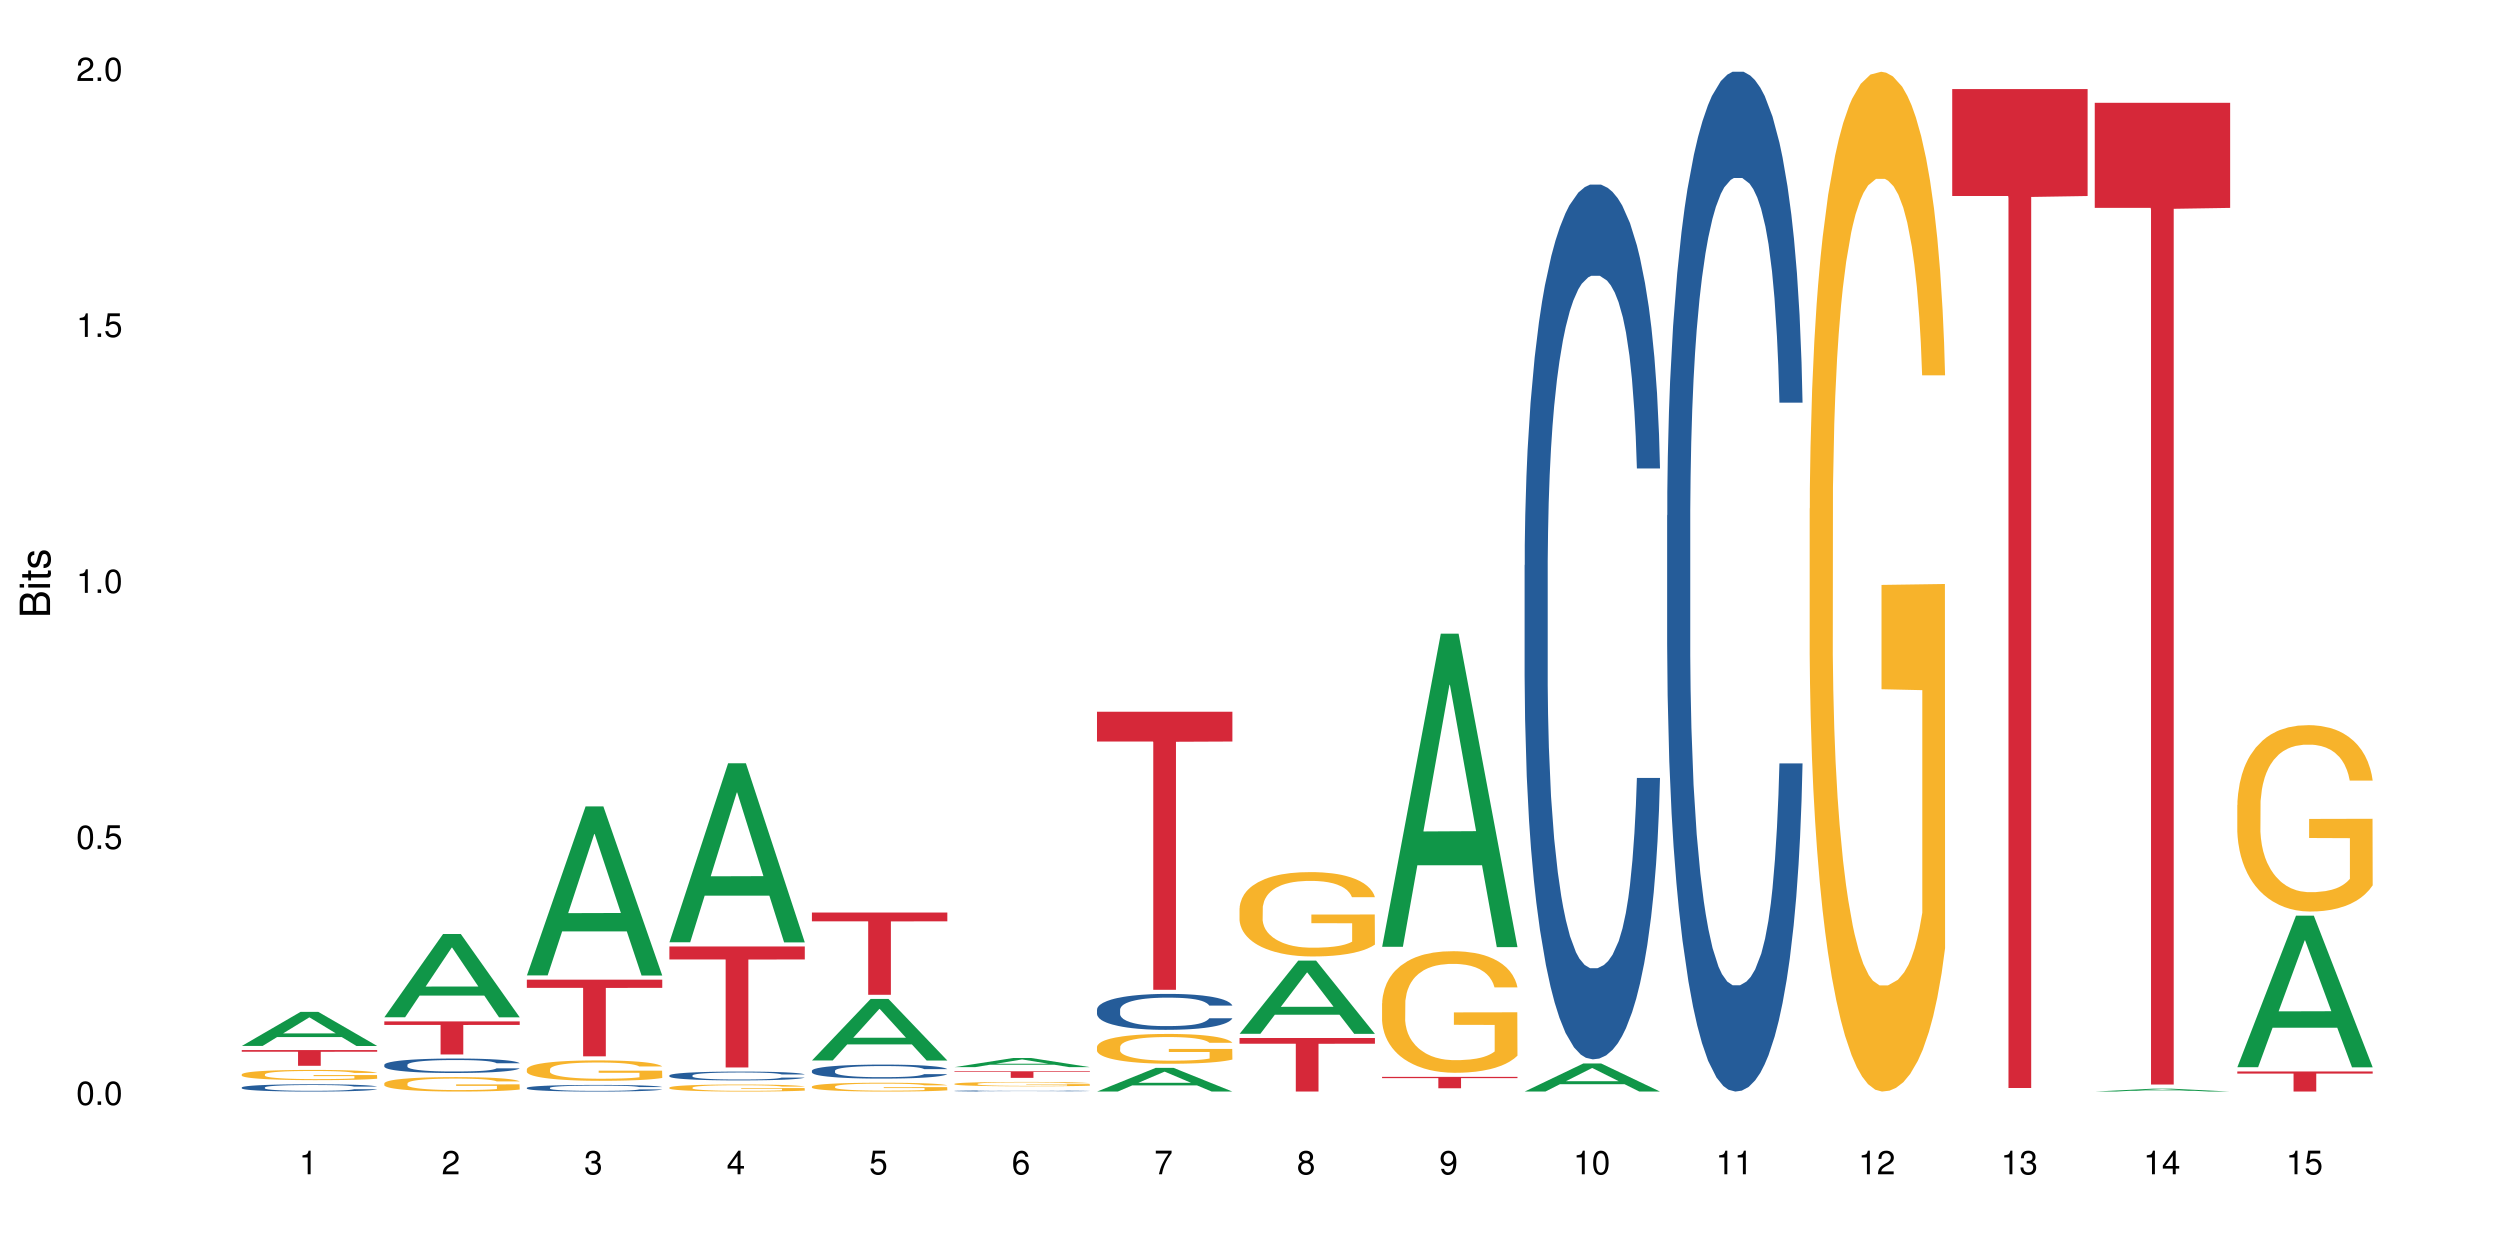 <?xml version="1.0" encoding="UTF-8"?>
<svg xmlns="http://www.w3.org/2000/svg" xmlns:xlink="http://www.w3.org/1999/xlink" width="720pt" height="360pt" viewBox="0 0 720 360" version="1.1">
<defs>
<g>
<symbol overflow="visible" id="glyph0-0">
<path style="stroke:none;" d=""/>
</symbol>
<symbol overflow="visible" id="glyph0-1">
<path style="stroke:none;" d="M 2.641 -6.797 C 2 -6.797 1.422 -6.531 1.078 -6.047 C 0.641 -5.453 0.406 -4.547 0.406 -3.297 C 0.406 -1 1.188 0.219 2.641 0.219 C 4.078 0.219 4.859 -1 4.859 -3.234 C 4.859 -4.562 4.656 -5.438 4.203 -6.047 C 3.844 -6.531 3.281 -6.797 2.641 -6.797 Z M 2.641 -6.047 C 3.547 -6.047 4 -5.125 4 -3.312 C 4 -1.375 3.562 -0.484 2.625 -0.484 C 1.734 -0.484 1.281 -1.422 1.281 -3.281 C 1.281 -5.141 1.734 -6.047 2.641 -6.047 Z M 2.641 -6.047 "/>
</symbol>
<symbol overflow="visible" id="glyph0-2">
<path style="stroke:none;" d="M 1.828 -1 L 0.828 -1 L 0.828 0 L 1.828 0 Z M 1.828 -1 "/>
</symbol>
<symbol overflow="visible" id="glyph0-3">
<path style="stroke:none;" d="M 4.562 -6.797 L 1.062 -6.797 L 0.547 -3.094 L 1.328 -3.094 C 1.719 -3.562 2.047 -3.734 2.578 -3.734 C 3.484 -3.734 4.062 -3.109 4.062 -2.094 C 4.062 -1.125 3.484 -0.531 2.578 -0.531 C 1.828 -0.531 1.375 -0.906 1.188 -1.672 L 0.328 -1.672 C 0.453 -1.109 0.547 -0.844 0.75 -0.594 C 1.125 -0.078 1.828 0.219 2.594 0.219 C 3.969 0.219 4.922 -0.781 4.922 -2.219 C 4.922 -3.562 4.031 -4.484 2.719 -4.484 C 2.25 -4.484 1.859 -4.359 1.469 -4.062 L 1.734 -5.969 L 4.562 -5.969 Z M 4.562 -6.797 "/>
</symbol>
<symbol overflow="visible" id="glyph0-4">
<path style="stroke:none;" d="M 2.484 -4.844 L 2.484 0 L 3.328 0 L 3.328 -6.797 L 2.766 -6.797 C 2.469 -5.75 2.281 -5.609 0.984 -5.453 L 0.984 -4.844 Z M 2.484 -4.844 "/>
</symbol>
<symbol overflow="visible" id="glyph0-5">
<path style="stroke:none;" d="M 4.859 -0.828 L 1.281 -0.828 C 1.359 -1.391 1.672 -1.75 2.5 -2.234 L 3.469 -2.75 C 4.406 -3.266 4.906 -3.969 4.906 -4.812 C 4.906 -5.375 4.672 -5.906 4.266 -6.266 C 3.859 -6.625 3.375 -6.797 2.719 -6.797 C 1.859 -6.797 1.219 -6.5 0.844 -5.922 C 0.609 -5.562 0.5 -5.125 0.484 -4.438 L 1.328 -4.438 C 1.359 -4.906 1.406 -5.188 1.531 -5.406 C 1.75 -5.812 2.188 -6.062 2.703 -6.062 C 3.469 -6.062 4.031 -5.516 4.031 -4.781 C 4.031 -4.25 3.719 -3.797 3.125 -3.438 L 2.234 -2.938 C 0.812 -2.141 0.406 -1.5 0.328 0 L 4.859 0 Z M 4.859 -0.828 "/>
</symbol>
<symbol overflow="visible" id="glyph0-6">
<path style="stroke:none;" d="M 2.125 -3.125 L 2.578 -3.125 C 3.516 -3.125 3.984 -2.703 3.984 -1.891 C 3.984 -1.031 3.469 -0.531 2.578 -0.531 C 1.656 -0.531 1.203 -0.984 1.156 -1.969 L 0.312 -1.969 C 0.344 -1.422 0.438 -1.078 0.609 -0.766 C 0.953 -0.109 1.625 0.219 2.547 0.219 C 3.953 0.219 4.859 -0.609 4.859 -1.906 C 4.859 -2.766 4.516 -3.25 3.703 -3.516 C 4.344 -3.766 4.656 -4.25 4.656 -4.938 C 4.656 -6.109 3.875 -6.797 2.578 -6.797 C 1.203 -6.797 0.484 -6.047 0.453 -4.609 L 1.297 -4.609 C 1.312 -5.016 1.344 -5.25 1.453 -5.453 C 1.641 -5.828 2.062 -6.062 2.594 -6.062 C 3.344 -6.062 3.797 -5.625 3.797 -4.906 C 3.797 -4.422 3.609 -4.141 3.25 -3.984 C 3.016 -3.891 2.719 -3.844 2.125 -3.844 Z M 2.125 -3.125 "/>
</symbol>
<symbol overflow="visible" id="glyph0-7">
<path style="stroke:none;" d="M 3.141 -1.625 L 3.141 0 L 3.984 0 L 3.984 -1.625 L 4.984 -1.625 L 4.984 -2.391 L 3.984 -2.391 L 3.984 -6.797 L 3.359 -6.797 L 0.266 -2.516 L 0.266 -1.625 Z M 3.141 -2.391 L 1 -2.391 L 3.141 -5.359 Z M 3.141 -2.391 "/>
</symbol>
<symbol overflow="visible" id="glyph0-8">
<path style="stroke:none;" d="M 4.781 -5.031 C 4.609 -6.141 3.891 -6.797 2.844 -6.797 C 2.094 -6.797 1.422 -6.438 1.031 -5.828 C 0.609 -5.172 0.406 -4.344 0.406 -3.094 C 0.406 -1.953 0.578 -1.234 0.984 -0.625 C 1.359 -0.078 1.953 0.219 2.703 0.219 C 3.984 0.219 4.922 -0.734 4.922 -2.078 C 4.922 -3.344 4.062 -4.234 2.844 -4.234 C 2.172 -4.234 1.641 -3.969 1.281 -3.469 C 1.281 -5.125 1.828 -6.047 2.797 -6.047 C 3.391 -6.047 3.797 -5.672 3.938 -5.031 Z M 2.734 -3.484 C 3.547 -3.484 4.062 -2.922 4.062 -2 C 4.062 -1.156 3.484 -0.531 2.703 -0.531 C 1.922 -0.531 1.328 -1.188 1.328 -2.047 C 1.328 -2.891 1.906 -3.484 2.734 -3.484 Z M 2.734 -3.484 "/>
</symbol>
<symbol overflow="visible" id="glyph0-9">
<path style="stroke:none;" d="M 4.984 -6.797 L 0.438 -6.797 L 0.438 -5.969 L 4.109 -5.969 C 2.5 -3.656 1.828 -2.234 1.328 0 L 2.219 0 C 2.594 -2.172 3.453 -4.047 4.984 -6.094 Z M 4.984 -6.797 "/>
</symbol>
<symbol overflow="visible" id="glyph0-10">
<path style="stroke:none;" d="M 3.75 -3.578 C 4.453 -4 4.688 -4.344 4.688 -4.984 C 4.688 -6.047 3.844 -6.797 2.641 -6.797 C 1.438 -6.797 0.594 -6.047 0.594 -4.984 C 0.594 -4.359 0.828 -4.016 1.516 -3.578 C 0.734 -3.203 0.359 -2.641 0.359 -1.891 C 0.359 -0.641 1.297 0.219 2.641 0.219 C 3.984 0.219 4.922 -0.641 4.922 -1.875 C 4.922 -2.641 4.531 -3.203 3.75 -3.578 Z M 2.641 -6.047 C 3.359 -6.047 3.812 -5.625 3.812 -4.969 C 3.812 -4.344 3.344 -3.922 2.641 -3.922 C 1.922 -3.922 1.453 -4.344 1.453 -4.984 C 1.453 -5.625 1.922 -6.047 2.641 -6.047 Z M 2.641 -3.203 C 3.484 -3.203 4.062 -2.672 4.062 -1.875 C 4.062 -1.062 3.484 -0.531 2.625 -0.531 C 1.797 -0.531 1.219 -1.078 1.219 -1.875 C 1.219 -2.672 1.797 -3.203 2.641 -3.203 Z M 2.641 -3.203 "/>
</symbol>
<symbol overflow="visible" id="glyph0-11">
<path style="stroke:none;" d="M 0.516 -1.547 C 0.672 -0.438 1.406 0.219 2.438 0.219 C 3.188 0.219 3.859 -0.141 4.266 -0.75 C 4.688 -1.406 4.891 -2.25 4.891 -3.484 C 4.891 -4.625 4.703 -5.359 4.312 -5.953 C 3.938 -6.5 3.344 -6.797 2.594 -6.797 C 1.297 -6.797 0.359 -5.844 0.359 -4.516 C 0.359 -3.25 1.234 -2.344 2.453 -2.344 C 3.094 -2.344 3.562 -2.578 4.016 -3.109 C 4 -1.453 3.469 -0.531 2.5 -0.531 C 1.906 -0.531 1.484 -0.906 1.359 -1.547 Z M 2.578 -6.062 C 3.375 -6.062 3.969 -5.406 3.969 -4.531 C 3.969 -3.688 3.375 -3.094 2.547 -3.094 C 1.734 -3.094 1.234 -3.672 1.234 -4.578 C 1.234 -5.438 1.797 -6.062 2.578 -6.062 Z M 2.578 -6.062 "/>
</symbol>
<symbol overflow="visible" id="glyph1-0">
<path style="stroke:none;" d=""/>
</symbol>
<symbol overflow="visible" id="glyph1-1">
<path style="stroke:none;" d="M 0 -0.953 L 0 -4.891 C 0 -5.719 -0.234 -6.344 -0.734 -6.797 C -1.188 -7.234 -1.812 -7.469 -2.5 -7.469 C -3.547 -7.469 -4.188 -7 -4.625 -5.875 C -4.984 -6.672 -5.641 -7.094 -6.531 -7.094 C -7.156 -7.094 -7.734 -6.859 -8.141 -6.391 C -8.562 -5.938 -8.75 -5.344 -8.75 -4.5 L -8.75 -0.953 Z M -4.984 -2.062 L -7.766 -2.062 L -7.766 -4.219 C -7.766 -4.844 -7.688 -5.203 -7.453 -5.5 C -7.219 -5.812 -6.859 -5.969 -6.375 -5.969 C -5.906 -5.969 -5.531 -5.812 -5.297 -5.5 C -5.062 -5.203 -4.984 -4.844 -4.984 -4.219 Z M -0.984 -2.062 L -4 -2.062 L -4 -4.781 C -4 -5.328 -3.859 -5.688 -3.578 -5.953 C -3.297 -6.219 -2.922 -6.359 -2.484 -6.359 C -2.062 -6.359 -1.688 -6.219 -1.406 -5.953 C -1.109 -5.688 -0.984 -5.328 -0.984 -4.781 Z M -0.984 -2.062 "/>
</symbol>
<symbol overflow="visible" id="glyph1-2">
<path style="stroke:none;" d="M -6.281 -1.797 L -6.281 -0.797 L 0 -0.797 L 0 -1.797 Z M -8.75 -1.797 L -8.75 -0.797 L -7.484 -0.797 L -7.484 -1.797 Z M -8.75 -1.797 "/>
</symbol>
<symbol overflow="visible" id="glyph1-3">
<path style="stroke:none;" d="M -6.281 -3.047 L -6.281 -2.016 L -8.016 -2.016 L -8.016 -1.016 L -6.281 -1.016 L -6.281 -0.172 L -5.469 -0.172 L -5.469 -1.016 L -0.719 -1.016 C -0.078 -1.016 0.281 -1.453 0.281 -2.234 C 0.281 -2.469 0.25 -2.719 0.188 -3.047 L -0.641 -3.047 C -0.609 -2.922 -0.594 -2.766 -0.594 -2.562 C -0.594 -2.141 -0.719 -2.016 -1.156 -2.016 L -5.469 -2.016 L -5.469 -3.047 Z M -6.281 -3.047 "/>
</symbol>
<symbol overflow="visible" id="glyph1-4">
<path style="stroke:none;" d="M -4.531 -5.25 C -5.766 -5.25 -6.469 -4.422 -6.469 -2.969 C -6.469 -1.516 -5.719 -0.562 -4.547 -0.562 C -3.562 -0.562 -3.094 -1.062 -2.734 -2.562 L -2.516 -3.484 C -2.344 -4.188 -2.094 -4.469 -1.625 -4.469 C -1.047 -4.469 -0.641 -3.875 -0.641 -3 C -0.641 -2.453 -0.797 -2 -1.062 -1.75 C -1.25 -1.594 -1.422 -1.531 -1.875 -1.469 L -1.875 -0.406 C -0.422 -0.453 0.281 -1.266 0.281 -2.922 C 0.281 -4.5 -0.5 -5.516 -1.719 -5.516 C -2.656 -5.516 -3.172 -4.984 -3.469 -3.734 L -3.703 -2.766 C -3.891 -1.953 -4.156 -1.609 -4.594 -1.609 C -5.172 -1.609 -5.547 -2.125 -5.547 -2.938 C -5.547 -3.75 -5.203 -4.172 -4.531 -4.203 Z M -4.531 -5.25 "/>
</symbol>
</g>
</defs>
<g id="surface114547">
<rect x="0" y="0" width="720" height="360" style="fill:rgb(100%,100%,100%);fill-opacity:1;stroke:none;"/>
<path style=" stroke:none;fill-rule:nonzero;fill:rgb(6.275%,58.824%,28.235%);fill-opacity:1;" d="M 69.629 301.234 L 69.672 301.223 L 86.547 291.426 L 91.672 291.426 L 108.629 301.242 L 102.668 301.242 L 98.418 298.68 L 79.797 298.68 L 75.629 301.234 L 69.629 301.234 L 81.586 297.621 L 96.711 297.609 L 89.172 293.027 L 89.086 293.02 L 89.004 293.047 L 81.547 297.609 L 81.586 297.621 Z M 69.629 301.234 "/>
<path style=" stroke:none;fill-rule:nonzero;fill:rgb(14.51%,36.078%,60%);fill-opacity:1;" d="M 69.629 313.184 L 69.676 313.18 L 69.676 313.137 L 69.82 313.062 L 70.152 312.969 L 70.484 312.906 L 71.34 312.793 L 72.531 312.684 L 73.766 312.598 L 74.672 312.547 L 75.48 312.512 L 77.332 312.438 L 78.523 312.402 L 79.809 312.371 L 81.375 312.336 L 82.52 312.316 L 85.086 312.289 L 86.988 312.273 L 88.461 312.27 L 91.648 312.27 L 93.551 312.277 L 94.93 312.285 L 96.453 312.301 L 97.738 312.316 L 99.973 312.359 L 101.969 312.414 L 102.871 312.445 L 104.301 312.504 L 105.395 312.562 L 106.156 312.613 L 107.012 312.684 L 107.77 312.77 L 108.344 312.867 L 108.629 312.949 L 101.969 312.949 L 101.637 312.875 L 101.258 312.812 L 100.543 312.734 L 99.828 312.68 L 98.832 312.625 L 97.926 312.586 L 96.691 312.551 L 95.598 312.527 L 94.453 312.512 L 93.359 312.5 L 91.27 312.488 L 88.844 312.488 L 87.938 312.492 L 86.086 312.508 L 85.086 312.52 L 83.66 312.547 L 82.66 312.57 L 81.473 312.609 L 80.664 312.645 L 79.664 312.691 L 78.949 312.738 L 78.141 312.801 L 77.668 312.848 L 77.238 312.902 L 76.859 312.965 L 76.574 313.031 L 76.383 313.105 L 76.289 313.172 L 76.289 313.473 L 76.383 313.539 L 76.621 313.621 L 77.238 313.738 L 78.141 313.84 L 79.188 313.922 L 80.188 313.98 L 80.758 314.004 L 81.52 314.035 L 82.707 314.074 L 84.422 314.113 L 85.418 314.129 L 86.941 314.145 L 88.512 314.152 L 90.602 314.152 L 92.457 314.145 L 93.695 314.133 L 94.977 314.117 L 96.738 314.086 L 97.832 314.055 L 98.781 314.02 L 99.496 313.984 L 99.973 313.953 L 100.684 313.891 L 101.258 313.828 L 101.684 313.758 L 101.969 313.695 L 108.629 313.695 L 108.344 313.77 L 107.914 313.848 L 107.484 313.902 L 106.82 313.969 L 106.059 314.027 L 104.965 314.098 L 104.062 314.141 L 102.871 314.188 L 101.777 314.223 L 100.59 314.258 L 98.832 314.297 L 97.688 314.316 L 96.453 314.332 L 94.977 314.348 L 93.125 314.359 L 91.125 314.367 L 89.27 314.371 L 87.273 314.367 L 85.801 314.359 L 83.848 314.344 L 81.426 314.309 L 79.664 314.27 L 78.285 314.234 L 77.098 314.195 L 75.766 314.145 L 74.051 314.059 L 73.008 313.992 L 72.293 313.941 L 71.484 313.863 L 70.914 313.797 L 70.246 313.691 L 69.773 313.555 L 69.629 313.449 Z M 69.629 313.184 "/>
<path style=" stroke:none;fill-rule:nonzero;fill:rgb(96.863%,70.196%,16.863%);fill-opacity:1;" d="M 69.629 309.398 L 69.676 309.398 L 69.676 309.344 L 69.867 309.223 L 70.344 309.055 L 70.961 308.918 L 71.625 308.809 L 72.055 308.75 L 72.77 308.672 L 73.387 308.609 L 74.957 308.488 L 76.953 308.375 L 78.047 308.328 L 79.285 308.281 L 81.043 308.23 L 81.852 308.211 L 84.324 308.168 L 87.133 308.141 L 90.223 308.133 L 91.648 308.137 L 93.598 308.148 L 96.262 308.176 L 97.785 308.203 L 98.973 308.23 L 100.211 308.266 L 101.73 308.32 L 103.16 308.383 L 104.301 308.449 L 105.441 308.531 L 106.391 308.617 L 107.199 308.711 L 107.914 308.824 L 108.344 308.918 L 108.629 309.012 L 102.016 309.012 L 101.637 308.918 L 101.207 308.848 L 100.496 308.758 L 99.781 308.691 L 99.066 308.641 L 97.738 308.57 L 96.594 308.527 L 95.168 308.488 L 93.789 308.465 L 92.219 308.449 L 91.27 308.445 L 88.746 308.445 L 86.465 308.465 L 85.133 308.484 L 84.184 308.508 L 82.852 308.547 L 82.043 308.578 L 81.566 308.602 L 80.141 308.684 L 79.188 308.758 L 78.664 308.812 L 78 308.891 L 77.523 308.965 L 77 309.074 L 76.715 309.152 L 76.336 309.336 L 76.289 309.824 L 76.43 309.926 L 76.715 310.035 L 77.098 310.133 L 77.668 310.234 L 78.238 310.312 L 79.234 310.418 L 80.094 310.488 L 80.758 310.535 L 82.043 310.609 L 82.566 310.633 L 83.801 310.68 L 85.086 310.719 L 86.656 310.75 L 87.844 310.766 L 89.746 310.781 L 92.172 310.781 L 95.027 310.766 L 96.832 310.742 L 98.07 310.723 L 98.879 310.703 L 99.875 310.672 L 100.59 310.645 L 101.258 310.617 L 102.062 310.57 L 102.062 309.926 L 90.316 309.922 L 90.316 309.621 L 108.578 309.617 L 108.629 310.672 L 107.629 310.746 L 106.391 310.816 L 105.203 310.871 L 103.965 310.914 L 102.207 310.969 L 100.781 311 L 98.594 311.039 L 96.594 311.062 L 94.504 311.078 L 92.648 311.086 L 90.461 311.09 L 88.512 311.082 L 86.418 311.066 L 84.754 311.047 L 83.23 311.02 L 81.711 310.984 L 79.809 310.926 L 78.57 310.879 L 77.285 310.824 L 76.004 310.758 L 74.859 310.684 L 74.102 310.629 L 73.34 310.562 L 72.531 310.48 L 71.77 310.391 L 71.199 310.305 L 70.676 310.211 L 70.297 310.121 L 69.914 310 L 69.723 309.902 L 69.629 309.82 Z M 69.629 309.398 "/>
<path style=" stroke:none;fill-rule:nonzero;fill:rgb(83.922%,15.686%,22.353%);fill-opacity:1;" d="M 69.629 302.422 L 108.629 302.422 L 108.629 302.906 L 92.375 302.91 L 92.375 306.953 L 85.836 306.953 L 85.836 302.914 L 85.742 302.906 L 69.629 302.906 Z M 69.629 302.422 "/>
<path style=" stroke:none;fill-rule:nonzero;fill:rgb(6.275%,58.824%,28.235%);fill-opacity:1;" d="M 110.68 292.965 L 110.723 292.941 L 127.598 269 L 132.719 269 L 149.68 292.988 L 143.719 292.988 L 139.469 286.727 L 120.848 286.727 L 116.68 292.965 L 110.68 292.965 L 122.637 284.133 L 137.762 284.113 L 130.223 272.918 L 130.137 272.895 L 130.055 272.965 L 122.598 284.113 L 122.637 284.133 Z M 110.68 292.965 "/>
<path style=" stroke:none;fill-rule:nonzero;fill:rgb(14.51%,36.078%,60%);fill-opacity:1;" d="M 110.68 306.672 L 110.727 306.668 L 110.727 306.574 L 110.871 306.43 L 111.203 306.25 L 111.535 306.121 L 112.391 305.898 L 113.582 305.68 L 114.816 305.512 L 115.723 305.414 L 116.531 305.34 L 118.383 305.195 L 119.574 305.125 L 120.859 305.059 L 122.426 304.996 L 123.57 304.957 L 126.137 304.895 L 128.039 304.871 L 129.512 304.859 L 132.699 304.859 L 134.602 304.875 L 135.98 304.891 L 137.504 304.922 L 138.789 304.957 L 141.023 305.039 L 143.02 305.148 L 143.922 305.207 L 145.352 305.328 L 146.445 305.441 L 147.207 305.539 L 148.062 305.68 L 148.82 305.852 L 149.395 306.047 L 149.68 306.211 L 143.02 306.211 L 142.688 306.059 L 142.305 305.941 L 141.594 305.785 L 140.879 305.672 L 139.883 305.562 L 138.977 305.492 L 137.742 305.418 L 136.648 305.371 L 135.504 305.34 L 134.41 305.316 L 132.32 305.293 L 129.895 305.293 L 128.988 305.301 L 127.137 305.332 L 126.137 305.355 L 124.711 305.41 L 123.711 305.461 L 122.523 305.535 L 121.715 305.602 L 120.715 305.699 L 120 305.789 L 119.191 305.914 L 118.719 306.008 L 118.289 306.113 L 117.91 306.242 L 117.625 306.375 L 117.434 306.516 L 117.34 306.652 L 117.34 307.242 L 117.434 307.379 L 117.672 307.539 L 118.289 307.773 L 119.191 307.973 L 120.238 308.133 L 121.238 308.246 L 121.809 308.301 L 122.57 308.363 L 123.758 308.438 L 125.473 308.516 L 126.469 308.543 L 127.992 308.574 L 129.562 308.59 L 131.652 308.59 L 133.508 308.574 L 134.746 308.555 L 136.027 308.527 L 137.789 308.461 L 138.883 308.398 L 139.832 308.328 L 140.547 308.254 L 141.023 308.195 L 141.734 308.078 L 142.305 307.945 L 142.734 307.812 L 143.02 307.684 L 149.68 307.684 L 149.395 307.836 L 148.965 307.984 L 148.535 308.094 L 147.871 308.23 L 147.109 308.348 L 146.016 308.48 L 145.113 308.566 L 143.922 308.664 L 142.828 308.734 L 141.641 308.801 L 139.883 308.875 L 138.738 308.914 L 137.504 308.949 L 136.027 308.98 L 134.176 309.004 L 132.176 309.02 L 130.32 309.023 L 128.324 309.016 L 126.852 309 L 124.898 308.969 L 122.473 308.898 L 120.715 308.828 L 119.336 308.754 L 118.148 308.68 L 116.816 308.574 L 115.102 308.406 L 114.059 308.277 L 113.344 308.172 L 112.535 308.023 L 111.965 307.891 L 111.297 307.676 L 110.824 307.406 L 110.68 307.195 Z M 110.68 306.672 "/>
<path style=" stroke:none;fill-rule:nonzero;fill:rgb(96.863%,70.196%,16.863%);fill-opacity:1;" d="M 110.68 311.988 L 110.727 311.984 L 110.727 311.91 L 110.918 311.738 L 111.395 311.5 L 112.012 311.309 L 112.676 311.156 L 113.105 311.074 L 113.82 310.961 L 114.438 310.879 L 116.008 310.707 L 118.004 310.547 L 119.098 310.477 L 120.336 310.414 L 122.094 310.34 L 122.902 310.316 L 125.375 310.254 L 128.18 310.215 L 131.273 310.203 L 132.699 310.207 L 134.648 310.223 L 137.312 310.266 L 138.836 310.305 L 140.023 310.34 L 141.262 310.391 L 142.781 310.465 L 144.207 310.559 L 145.352 310.648 L 146.492 310.762 L 147.441 310.887 L 148.25 311.02 L 148.965 311.18 L 149.395 311.312 L 149.68 311.445 L 143.066 311.445 L 142.688 311.312 L 142.258 311.207 L 141.547 311.082 L 140.832 310.992 L 140.117 310.918 L 138.789 310.82 L 137.645 310.758 L 136.219 310.707 L 134.84 310.672 L 133.27 310.648 L 132.32 310.641 L 129.797 310.641 L 127.516 310.668 L 126.184 310.699 L 125.234 310.73 L 123.902 310.785 L 123.094 310.832 L 122.617 310.863 L 121.191 310.98 L 120.238 311.086 L 119.715 311.16 L 119.051 311.273 L 118.574 311.375 L 118.051 311.527 L 117.766 311.641 L 117.387 311.902 L 117.34 312.586 L 117.48 312.73 L 117.766 312.887 L 118.148 313.023 L 118.719 313.168 L 119.289 313.277 L 120.285 313.426 L 121.145 313.527 L 121.809 313.59 L 123.094 313.695 L 123.617 313.727 L 124.852 313.797 L 126.137 313.848 L 127.707 313.895 L 128.895 313.918 L 130.797 313.938 L 133.223 313.938 L 136.078 313.914 L 137.883 313.883 L 139.121 313.852 L 139.93 313.828 L 140.926 313.785 L 141.641 313.746 L 142.305 313.703 L 143.113 313.641 L 143.113 312.73 L 131.367 312.727 L 131.367 312.301 L 149.629 312.297 L 149.68 313.785 L 148.68 313.887 L 147.441 313.988 L 146.254 314.062 L 145.016 314.129 L 143.258 314.199 L 141.832 314.246 L 139.645 314.297 L 137.645 314.332 L 135.555 314.355 L 133.699 314.367 L 131.512 314.371 L 129.562 314.363 L 127.469 314.34 L 125.805 314.309 L 124.281 314.273 L 122.762 314.223 L 120.859 314.141 L 119.621 314.078 L 118.336 313.996 L 117.055 313.902 L 115.91 313.801 L 115.152 313.719 L 114.391 313.629 L 113.582 313.516 L 112.82 313.387 L 112.25 313.266 L 111.727 313.133 L 111.348 313.008 L 110.965 312.836 L 110.773 312.699 L 110.68 312.582 Z M 110.68 311.988 "/>
<path style=" stroke:none;fill-rule:nonzero;fill:rgb(83.922%,15.686%,22.353%);fill-opacity:1;" d="M 110.68 294.168 L 149.68 294.168 L 149.68 295.184 L 133.426 295.191 L 133.426 303.68 L 126.887 303.68 L 126.887 295.203 L 126.793 295.184 L 110.68 295.184 Z M 110.68 294.168 "/>
<path style=" stroke:none;fill-rule:nonzero;fill:rgb(6.275%,58.824%,28.235%);fill-opacity:1;" d="M 151.73 280.914 L 151.773 280.871 L 168.648 232.246 L 173.77 232.246 L 190.73 280.961 L 184.77 280.961 L 180.52 268.246 L 161.898 268.246 L 157.73 280.914 L 151.73 280.914 L 163.688 262.984 L 178.812 262.938 L 171.27 240.207 L 171.188 240.16 L 171.105 240.297 L 163.648 262.938 L 163.688 262.984 Z M 151.73 280.914 "/>
<path style=" stroke:none;fill-rule:nonzero;fill:rgb(14.51%,36.078%,60%);fill-opacity:1;" d="M 151.73 313.293 L 151.777 313.289 L 151.777 313.246 L 151.922 313.18 L 152.254 313.098 L 152.586 313.039 L 153.441 312.938 L 154.633 312.836 L 155.867 312.762 L 156.773 312.715 L 157.582 312.68 L 159.434 312.613 L 160.625 312.582 L 161.91 312.551 L 163.477 312.523 L 164.617 312.504 L 167.188 312.477 L 169.09 312.465 L 170.562 312.461 L 173.75 312.461 L 175.652 312.465 L 177.031 312.477 L 178.555 312.488 L 179.84 312.504 L 182.074 312.543 L 184.07 312.594 L 184.973 312.621 L 186.402 312.676 L 187.496 312.727 L 188.254 312.773 L 189.113 312.836 L 189.871 312.914 L 190.445 313.004 L 190.73 313.078 L 184.07 313.078 L 183.738 313.008 L 183.355 312.957 L 182.645 312.883 L 181.93 312.832 L 180.934 312.781 L 180.027 312.75 L 178.793 312.715 L 177.699 312.695 L 176.555 312.68 L 175.461 312.668 L 173.371 312.66 L 170.039 312.66 L 168.188 312.676 L 167.188 312.688 L 165.762 312.711 L 164.762 312.734 L 163.574 312.77 L 162.766 312.801 L 161.766 312.844 L 161.051 312.887 L 160.242 312.945 L 159.77 312.988 L 159.34 313.035 L 158.961 313.094 L 158.676 313.156 L 158.484 313.219 L 158.391 313.281 L 158.391 313.555 L 158.484 313.617 L 158.723 313.688 L 159.34 313.797 L 160.242 313.887 L 161.289 313.961 L 162.289 314.016 L 162.859 314.039 L 163.621 314.066 L 164.809 314.102 L 166.52 314.137 L 167.52 314.152 L 169.043 314.164 L 170.613 314.172 L 172.703 314.172 L 174.559 314.164 L 175.797 314.156 L 177.078 314.141 L 178.84 314.113 L 179.934 314.086 L 180.883 314.051 L 181.598 314.02 L 182.074 313.988 L 182.785 313.938 L 183.355 313.875 L 183.785 313.816 L 184.07 313.754 L 190.73 313.754 L 190.445 313.824 L 190.016 313.895 L 189.586 313.945 L 188.922 314.004 L 188.16 314.059 L 187.066 314.121 L 186.164 314.16 L 184.973 314.203 L 183.879 314.238 L 182.691 314.27 L 180.934 314.301 L 179.789 314.32 L 178.555 314.336 L 177.078 314.352 L 175.227 314.363 L 173.227 314.367 L 171.371 314.371 L 169.375 314.367 L 167.902 314.359 L 165.949 314.344 L 163.523 314.312 L 161.766 314.281 L 160.387 314.246 L 159.199 314.211 L 157.867 314.164 L 156.152 314.086 L 155.105 314.027 L 154.395 313.98 L 153.586 313.91 L 153.016 313.852 L 152.348 313.754 L 151.875 313.629 L 151.73 313.531 Z M 151.73 313.293 "/>
<path style=" stroke:none;fill-rule:nonzero;fill:rgb(96.863%,70.196%,16.863%);fill-opacity:1;" d="M 151.73 307.914 L 151.777 307.91 L 151.777 307.801 L 151.969 307.562 L 152.445 307.227 L 153.062 306.953 L 153.727 306.738 L 154.156 306.625 L 154.871 306.465 L 155.488 306.348 L 157.059 306.105 L 159.055 305.879 L 160.148 305.781 L 161.387 305.691 L 163.145 305.59 L 163.953 305.551 L 166.426 305.465 L 169.23 305.41 L 172.324 305.395 L 173.75 305.398 L 175.699 305.422 L 178.363 305.48 L 179.887 305.535 L 181.074 305.59 L 182.312 305.66 L 183.832 305.766 L 185.258 305.895 L 186.402 306.023 L 187.543 306.184 L 188.492 306.355 L 189.301 306.547 L 190.016 306.77 L 190.445 306.957 L 190.73 307.148 L 184.117 307.148 L 183.738 306.957 L 183.309 306.812 L 182.598 306.637 L 181.883 306.508 L 181.168 306.406 L 179.84 306.266 L 178.695 306.18 L 177.27 306.105 L 175.891 306.055 L 174.32 306.023 L 173.371 306.012 L 170.848 306.012 L 168.566 306.051 L 167.234 306.094 L 166.285 306.137 L 164.953 306.219 L 164.145 306.281 L 163.668 306.324 L 162.242 306.492 L 161.289 306.641 L 160.766 306.742 L 160.102 306.906 L 159.625 307.051 L 159.102 307.266 L 158.816 307.426 L 158.438 307.793 L 158.391 308.758 L 158.531 308.965 L 158.816 309.184 L 159.199 309.379 L 159.77 309.582 L 160.34 309.738 L 161.336 309.945 L 162.195 310.086 L 162.859 310.18 L 164.145 310.324 L 164.668 310.371 L 165.902 310.469 L 167.188 310.543 L 168.758 310.609 L 169.945 310.641 L 171.848 310.668 L 174.273 310.668 L 177.129 310.637 L 178.934 310.594 L 180.172 310.551 L 180.98 310.512 L 181.977 310.453 L 182.691 310.398 L 183.355 310.34 L 184.164 310.246 L 184.164 308.965 L 172.418 308.957 L 172.418 308.355 L 190.68 308.352 L 190.73 310.453 L 189.73 310.598 L 188.492 310.738 L 187.305 310.844 L 186.066 310.938 L 184.309 311.039 L 182.883 311.102 L 180.695 311.18 L 178.695 311.227 L 176.605 311.258 L 174.75 311.273 L 172.562 311.281 L 170.613 311.27 L 168.52 311.238 L 166.855 311.195 L 165.332 311.141 L 163.812 311.07 L 161.91 310.957 L 160.672 310.867 L 159.387 310.754 L 158.105 310.617 L 156.961 310.473 L 156.203 310.359 L 155.441 310.23 L 154.633 310.07 L 153.871 309.887 L 153.301 309.723 L 152.777 309.531 L 152.398 309.355 L 152.016 309.113 L 151.824 308.922 L 151.73 308.754 Z M 151.73 307.914 "/>
<path style=" stroke:none;fill-rule:nonzero;fill:rgb(83.922%,15.686%,22.353%);fill-opacity:1;" d="M 151.73 282.141 L 190.73 282.141 L 190.73 284.504 L 174.477 284.523 L 174.477 304.215 L 167.938 304.215 L 167.938 284.547 L 167.84 284.504 L 151.73 284.504 Z M 151.73 282.141 "/>
<path style=" stroke:none;fill-rule:nonzero;fill:rgb(6.275%,58.824%,28.235%);fill-opacity:1;" d="M 192.781 271.363 L 192.824 271.312 L 209.695 219.82 L 214.82 219.82 L 231.781 271.41 L 225.82 271.41 L 221.57 257.945 L 202.949 257.945 L 198.781 271.363 L 192.781 271.363 L 204.738 252.375 L 219.863 252.324 L 212.32 228.25 L 212.238 228.203 L 212.156 228.348 L 204.699 252.324 L 204.738 252.375 Z M 192.781 271.363 "/>
<path style=" stroke:none;fill-rule:nonzero;fill:rgb(14.51%,36.078%,60%);fill-opacity:1;" d="M 192.781 309.723 L 192.828 309.719 L 192.828 309.664 L 192.973 309.574 L 193.305 309.465 L 193.637 309.387 L 194.492 309.25 L 195.684 309.117 L 196.918 309.016 L 197.824 308.953 L 198.633 308.91 L 200.484 308.824 L 201.676 308.777 L 202.957 308.738 L 204.527 308.699 L 205.668 308.676 L 208.238 308.641 L 210.141 308.621 L 211.613 308.617 L 214.801 308.617 L 216.703 308.625 L 218.082 308.637 L 219.605 308.656 L 220.887 308.676 L 223.125 308.727 L 225.121 308.793 L 226.023 308.828 L 227.453 308.902 L 228.547 308.973 L 229.305 309.031 L 230.164 309.117 L 230.922 309.223 L 231.496 309.34 L 231.781 309.441 L 225.121 309.441 L 224.789 309.348 L 224.406 309.277 L 223.695 309.18 L 222.98 309.113 L 221.984 309.047 L 221.078 309 L 219.844 308.957 L 218.75 308.93 L 217.605 308.91 L 216.512 308.895 L 214.422 308.879 L 211.996 308.879 L 211.09 308.887 L 209.238 308.902 L 208.238 308.922 L 206.812 308.953 L 205.812 308.984 L 204.625 309.027 L 203.816 309.07 L 202.816 309.129 L 202.102 309.184 L 201.293 309.258 L 200.82 309.316 L 200.391 309.383 L 200.012 309.461 L 199.727 309.539 L 199.535 309.625 L 199.441 309.711 L 199.441 310.07 L 199.535 310.152 L 199.773 310.25 L 200.391 310.395 L 201.293 310.516 L 202.34 310.613 L 203.34 310.684 L 203.91 310.715 L 204.672 310.754 L 205.859 310.801 L 207.57 310.848 L 208.57 310.863 L 210.094 310.883 L 211.664 310.891 L 213.754 310.891 L 215.609 310.883 L 216.848 310.871 L 218.129 310.852 L 219.891 310.812 L 220.984 310.777 L 221.934 310.73 L 222.648 310.688 L 223.125 310.652 L 223.836 310.578 L 224.406 310.5 L 224.836 310.418 L 225.121 310.34 L 231.781 310.34 L 231.496 310.434 L 231.066 310.523 L 230.637 310.59 L 229.973 310.672 L 229.211 310.742 L 228.117 310.824 L 227.215 310.879 L 226.023 310.938 L 224.93 310.98 L 223.742 311.02 L 221.984 311.066 L 220.84 311.09 L 219.605 311.109 L 218.129 311.129 L 216.277 311.145 L 214.277 311.156 L 212.422 311.156 L 210.426 311.152 L 208.953 311.145 L 207 311.121 L 204.574 311.082 L 202.816 311.035 L 201.438 310.992 L 200.25 310.945 L 198.918 310.883 L 197.203 310.781 L 196.156 310.703 L 195.445 310.637 L 194.637 310.547 L 194.066 310.465 L 193.398 310.336 L 192.926 310.168 L 192.781 310.043 Z M 192.781 309.723 "/>
<path style=" stroke:none;fill-rule:nonzero;fill:rgb(96.863%,70.196%,16.863%);fill-opacity:1;" d="M 192.781 313.207 L 192.828 313.207 L 192.828 313.168 L 193.02 313.086 L 193.496 312.969 L 194.113 312.875 L 194.777 312.801 L 195.207 312.762 L 195.922 312.707 L 196.539 312.664 L 198.109 312.582 L 200.105 312.504 L 201.199 312.469 L 202.438 312.438 L 204.195 312.402 L 205.004 312.391 L 207.477 312.359 L 210.281 312.344 L 213.375 312.336 L 214.801 312.34 L 216.75 312.348 L 219.414 312.367 L 220.938 312.387 L 222.125 312.402 L 223.363 312.426 L 224.883 312.465 L 226.309 312.508 L 227.453 312.555 L 228.594 312.609 L 229.543 312.668 L 230.352 312.734 L 231.066 312.812 L 231.496 312.879 L 231.781 312.941 L 225.168 312.941 L 224.789 312.879 L 224.359 312.828 L 223.648 312.766 L 222.934 312.723 L 222.219 312.688 L 220.887 312.637 L 219.746 312.609 L 218.32 312.582 L 216.941 312.566 L 215.371 312.555 L 214.422 312.551 L 211.898 312.551 L 209.617 312.562 L 208.285 312.578 L 207.336 312.594 L 206.004 312.621 L 205.195 312.645 L 204.719 312.656 L 203.293 312.715 L 202.34 312.77 L 201.816 312.805 L 201.152 312.859 L 200.676 312.91 L 200.152 312.984 L 199.867 313.039 L 199.488 313.164 L 199.441 313.5 L 199.582 313.57 L 199.867 313.645 L 200.25 313.715 L 200.82 313.785 L 201.391 313.836 L 202.387 313.91 L 203.246 313.957 L 203.91 313.988 L 205.195 314.039 L 205.719 314.059 L 206.953 314.09 L 208.238 314.117 L 209.809 314.137 L 210.996 314.148 L 212.898 314.16 L 215.324 314.16 L 218.18 314.148 L 219.984 314.133 L 221.223 314.117 L 222.031 314.105 L 223.027 314.086 L 223.742 314.066 L 224.406 314.047 L 225.215 314.016 L 225.215 313.57 L 213.469 313.566 L 213.469 313.359 L 231.73 313.359 L 231.781 314.086 L 230.781 314.133 L 229.543 314.184 L 228.355 314.219 L 227.117 314.25 L 225.359 314.285 L 223.934 314.309 L 221.746 314.336 L 219.746 314.352 L 217.656 314.363 L 215.801 314.367 L 213.613 314.371 L 211.664 314.367 L 209.57 314.355 L 207.906 314.34 L 206.383 314.324 L 204.859 314.297 L 202.957 314.258 L 201.723 314.227 L 200.438 314.188 L 199.152 314.141 L 198.012 314.094 L 197.25 314.055 L 196.492 314.008 L 195.684 313.953 L 194.922 313.891 L 194.352 313.832 L 193.828 313.766 L 193.445 313.707 L 193.066 313.621 L 192.875 313.555 L 192.781 313.496 Z M 192.781 313.207 "/>
<path style=" stroke:none;fill-rule:nonzero;fill:rgb(83.922%,15.686%,22.353%);fill-opacity:1;" d="M 192.781 272.59 L 231.781 272.59 L 231.781 276.32 L 215.527 276.352 L 215.527 307.438 L 208.988 307.438 L 208.988 276.387 L 208.891 276.32 L 192.781 276.32 Z M 192.781 272.59 "/>
<path style=" stroke:none;fill-rule:nonzero;fill:rgb(6.275%,58.824%,28.235%);fill-opacity:1;" d="M 233.832 305.406 L 233.875 305.391 L 250.746 287.688 L 255.871 287.688 L 272.832 305.426 L 266.871 305.426 L 262.621 300.793 L 244 300.793 L 239.832 305.406 L 233.832 305.406 L 245.789 298.879 L 260.914 298.863 L 253.371 290.582 L 253.289 290.566 L 253.207 290.617 L 245.75 298.863 L 245.789 298.879 Z M 233.832 305.406 "/>
<path style=" stroke:none;fill-rule:nonzero;fill:rgb(14.51%,36.078%,60%);fill-opacity:1;" d="M 233.832 308.359 L 233.879 308.359 L 233.879 308.27 L 234.023 308.129 L 234.355 307.953 L 234.688 307.828 L 235.543 307.613 L 236.734 307.402 L 237.969 307.238 L 238.875 307.145 L 239.684 307.07 L 241.535 306.934 L 242.727 306.863 L 244.008 306.801 L 245.578 306.738 L 246.719 306.699 L 249.289 306.641 L 251.191 306.613 L 252.664 306.605 L 255.852 306.605 L 257.754 306.617 L 259.133 306.637 L 260.656 306.668 L 261.938 306.699 L 264.176 306.781 L 266.172 306.883 L 267.074 306.945 L 268.504 307.059 L 269.598 307.168 L 270.355 307.266 L 271.215 307.402 L 271.973 307.566 L 272.543 307.754 L 272.832 307.914 L 266.172 307.914 L 265.84 307.766 L 265.457 307.652 L 264.746 307.5 L 264.031 307.395 L 263.031 307.285 L 262.129 307.215 L 260.895 307.148 L 259.801 307.102 L 258.656 307.07 L 257.562 307.047 L 255.473 307.023 L 253.047 307.023 L 252.141 307.031 L 250.289 307.062 L 249.289 307.086 L 247.863 307.141 L 246.863 307.188 L 245.676 307.262 L 244.867 307.324 L 243.867 307.418 L 243.152 307.504 L 242.344 307.625 L 241.871 307.719 L 241.441 307.82 L 241.062 307.945 L 240.777 308.074 L 240.586 308.211 L 240.492 308.344 L 240.492 308.914 L 240.586 309.047 L 240.824 309.203 L 241.441 309.43 L 242.344 309.625 L 243.391 309.777 L 244.391 309.891 L 244.961 309.941 L 245.723 310 L 246.91 310.074 L 248.621 310.148 L 249.621 310.18 L 251.145 310.207 L 252.711 310.223 L 254.805 310.223 L 256.66 310.207 L 257.898 310.188 L 259.18 310.16 L 260.941 310.098 L 262.035 310.039 L 262.984 309.969 L 263.699 309.898 L 264.176 309.84 L 264.887 309.723 L 265.457 309.598 L 265.887 309.469 L 266.172 309.344 L 272.832 309.344 L 272.543 309.492 L 272.117 309.637 L 271.688 309.742 L 271.023 309.871 L 270.262 309.984 L 269.168 310.113 L 268.266 310.199 L 267.074 310.293 L 265.98 310.363 L 264.793 310.426 L 263.031 310.5 L 261.891 310.535 L 260.656 310.57 L 259.18 310.598 L 257.324 310.625 L 255.328 310.641 L 253.473 310.645 L 251.477 310.637 L 250.004 310.621 L 248.051 310.586 L 245.625 310.52 L 243.867 310.449 L 242.488 310.379 L 241.297 310.309 L 239.969 310.207 L 238.254 310.043 L 237.207 309.918 L 236.496 309.816 L 235.688 309.672 L 235.117 309.543 L 234.449 309.336 L 233.977 309.074 L 233.832 308.871 Z M 233.832 308.359 "/>
<path style=" stroke:none;fill-rule:nonzero;fill:rgb(96.863%,70.196%,16.863%);fill-opacity:1;" d="M 233.832 312.914 L 233.879 312.91 L 233.879 312.863 L 234.07 312.762 L 234.547 312.617 L 235.164 312.496 L 235.828 312.402 L 236.258 312.355 L 236.973 312.285 L 237.59 312.234 L 239.16 312.129 L 241.156 312.031 L 242.25 311.988 L 243.488 311.949 L 245.246 311.906 L 246.055 311.891 L 248.527 311.852 L 251.332 311.828 L 254.426 311.824 L 255.852 311.824 L 257.801 311.836 L 260.465 311.859 L 261.988 311.883 L 263.176 311.906 L 264.414 311.938 L 265.934 311.984 L 267.359 312.039 L 268.504 312.094 L 269.645 312.164 L 270.594 312.238 L 271.402 312.32 L 272.117 312.418 L 272.543 312.5 L 272.832 312.582 L 266.219 312.582 L 265.84 312.5 L 265.41 312.438 L 264.699 312.359 L 263.984 312.305 L 263.27 312.262 L 261.938 312.199 L 260.797 312.164 L 259.371 312.129 L 257.992 312.109 L 256.422 312.094 L 255.473 312.09 L 252.949 312.09 L 250.668 312.105 L 249.336 312.125 L 248.387 312.145 L 247.055 312.18 L 246.246 312.207 L 245.77 312.227 L 244.344 312.297 L 243.391 312.363 L 242.867 312.406 L 242.203 312.477 L 241.727 312.539 L 241.203 312.633 L 240.918 312.703 L 240.539 312.859 L 240.492 313.277 L 240.633 313.367 L 240.918 313.465 L 241.297 313.547 L 241.871 313.637 L 242.441 313.703 L 243.438 313.793 L 244.297 313.855 L 244.961 313.895 L 246.246 313.957 L 246.77 313.977 L 248.004 314.02 L 249.289 314.051 L 250.859 314.078 L 252.047 314.094 L 253.949 314.105 L 256.375 314.105 L 259.227 314.09 L 261.035 314.074 L 262.273 314.055 L 263.082 314.039 L 264.078 314.012 L 264.793 313.988 L 265.457 313.965 L 266.266 313.926 L 266.266 313.367 L 254.52 313.367 L 254.52 313.105 L 272.781 313.102 L 272.832 314.012 L 271.832 314.074 L 270.594 314.137 L 269.406 314.184 L 268.168 314.223 L 266.41 314.266 L 264.984 314.293 L 262.797 314.328 L 260.797 314.348 L 258.707 314.363 L 256.852 314.367 L 254.664 314.371 L 252.711 314.367 L 250.621 314.352 L 248.957 314.332 L 247.434 314.309 L 245.91 314.281 L 244.008 314.23 L 242.773 314.191 L 241.488 314.145 L 240.203 314.086 L 239.062 314.023 L 238.301 313.973 L 237.543 313.918 L 236.734 313.848 L 235.973 313.77 L 235.402 313.695 L 234.879 313.613 L 234.496 313.539 L 234.117 313.434 L 233.926 313.348 L 233.832 313.277 Z M 233.832 312.914 "/>
<path style=" stroke:none;fill-rule:nonzero;fill:rgb(83.922%,15.686%,22.353%);fill-opacity:1;" d="M 233.832 262.805 L 272.832 262.805 L 272.832 265.34 L 256.578 265.363 L 256.578 286.508 L 250.039 286.508 L 250.039 265.387 L 249.941 265.34 L 233.832 265.34 Z M 233.832 262.805 "/>
<path style=" stroke:none;fill-rule:nonzero;fill:rgb(6.275%,58.824%,28.235%);fill-opacity:1;" d="M 274.883 307.332 L 274.926 307.332 L 291.797 304.699 L 296.922 304.699 L 313.883 307.336 L 307.922 307.336 L 303.672 306.648 L 285.051 306.648 L 280.883 307.332 L 274.883 307.332 L 286.84 306.363 L 301.965 306.359 L 294.422 305.129 L 294.34 305.129 L 294.258 305.137 L 286.801 306.359 L 286.84 306.363 Z M 274.883 307.332 "/>
<path style=" stroke:none;fill-rule:nonzero;fill:rgb(14.51%,36.078%,60%);fill-opacity:1;" d="M 274.883 314.18 L 274.93 314.18 L 274.93 314.176 L 275.074 314.164 L 275.406 314.148 L 275.738 314.137 L 276.594 314.121 L 277.785 314.102 L 279.02 314.09 L 279.926 314.082 L 280.734 314.074 L 282.586 314.062 L 283.777 314.059 L 285.059 314.051 L 286.629 314.047 L 287.77 314.043 L 290.34 314.039 L 292.242 314.035 L 298.805 314.035 L 300.184 314.039 L 301.707 314.039 L 302.988 314.043 L 305.227 314.051 L 307.223 314.059 L 308.125 314.062 L 309.555 314.074 L 310.648 314.082 L 311.406 314.09 L 312.266 314.102 L 313.023 314.117 L 313.594 314.133 L 313.883 314.145 L 307.223 314.145 L 306.891 314.133 L 306.508 314.121 L 305.797 314.109 L 305.082 314.102 L 304.082 314.094 L 303.18 314.086 L 301.945 314.082 L 300.852 314.078 L 299.707 314.074 L 298.613 314.074 L 296.523 314.07 L 293.191 314.07 L 291.34 314.074 L 290.34 314.074 L 288.914 314.082 L 287.914 314.086 L 286.727 314.09 L 285.918 314.094 L 284.918 314.102 L 284.203 314.109 L 283.395 314.121 L 282.922 314.129 L 282.492 314.137 L 282.113 314.148 L 281.828 314.156 L 281.637 314.168 L 281.539 314.18 L 281.539 314.227 L 281.637 314.238 L 281.875 314.25 L 282.492 314.27 L 283.395 314.285 L 284.441 314.301 L 285.441 314.309 L 286.012 314.312 L 286.773 314.316 L 287.961 314.324 L 289.672 314.328 L 290.672 314.332 L 292.195 314.336 L 297.711 314.336 L 298.949 314.332 L 300.23 314.332 L 301.992 314.324 L 303.086 314.32 L 304.035 314.316 L 304.75 314.309 L 305.227 314.305 L 305.938 314.293 L 306.508 314.285 L 306.938 314.273 L 307.223 314.262 L 313.883 314.262 L 313.594 314.273 L 313.168 314.285 L 312.738 314.297 L 312.074 314.309 L 311.312 314.316 L 310.219 314.328 L 309.316 314.332 L 308.125 314.34 L 307.031 314.348 L 305.844 314.352 L 304.082 314.359 L 302.941 314.363 L 301.707 314.363 L 300.23 314.367 L 298.375 314.367 L 296.379 314.371 L 292.527 314.371 L 291.051 314.367 L 289.102 314.367 L 286.676 314.359 L 284.918 314.355 L 283.539 314.348 L 282.348 314.344 L 281.02 314.336 L 279.305 314.32 L 278.258 314.312 L 277.547 314.301 L 276.738 314.289 L 276.168 314.281 L 275.5 314.262 L 275.027 314.242 L 274.883 314.223 Z M 274.883 314.18 "/>
<path style=" stroke:none;fill-rule:nonzero;fill:rgb(96.863%,70.196%,16.863%);fill-opacity:1;" d="M 274.883 312.141 L 274.93 312.137 L 274.93 312.113 L 275.121 312.062 L 275.598 311.992 L 276.215 311.934 L 276.879 311.887 L 277.309 311.863 L 278.023 311.828 L 278.641 311.805 L 280.211 311.754 L 282.207 311.703 L 283.301 311.684 L 284.539 311.664 L 286.297 311.641 L 287.105 311.633 L 289.578 311.617 L 292.383 311.605 L 295.477 311.602 L 296.902 311.602 L 298.852 311.605 L 301.516 311.621 L 303.039 311.633 L 304.227 311.641 L 305.465 311.656 L 306.984 311.68 L 308.41 311.707 L 309.555 311.734 L 310.695 311.77 L 311.645 311.805 L 312.453 311.848 L 313.168 311.895 L 313.594 311.934 L 313.883 311.977 L 307.27 311.977 L 306.891 311.934 L 306.461 311.902 L 305.75 311.867 L 305.035 311.84 L 304.32 311.816 L 302.988 311.785 L 301.848 311.77 L 300.422 311.754 L 299.043 311.742 L 297.473 311.734 L 294 311.734 L 291.719 311.742 L 290.387 311.75 L 289.438 311.758 L 288.105 311.777 L 287.297 311.789 L 286.82 311.801 L 285.395 311.836 L 284.441 311.867 L 283.918 311.891 L 283.254 311.922 L 282.777 311.953 L 282.254 312 L 281.969 312.035 L 281.59 312.113 L 281.539 312.32 L 281.684 312.363 L 281.969 312.41 L 282.348 312.449 L 282.922 312.492 L 283.492 312.527 L 284.488 312.57 L 285.344 312.602 L 286.012 312.621 L 287.297 312.652 L 287.82 312.664 L 289.055 312.684 L 290.34 312.699 L 291.91 312.715 L 293.098 312.719 L 295 312.727 L 297.426 312.727 L 300.277 312.719 L 302.086 312.711 L 303.324 312.699 L 304.133 312.691 L 305.129 312.68 L 305.844 312.668 L 306.508 312.656 L 307.316 312.637 L 307.316 312.363 L 295.57 312.359 L 295.57 312.234 L 313.832 312.23 L 313.883 312.68 L 312.883 312.711 L 311.645 312.742 L 310.457 312.762 L 309.219 312.781 L 307.461 312.805 L 306.035 312.82 L 303.848 312.836 L 301.848 312.844 L 299.758 312.852 L 297.902 312.855 L 293.762 312.855 L 291.672 312.848 L 290.008 312.84 L 288.484 312.828 L 286.961 312.812 L 285.059 312.789 L 283.824 312.77 L 281.254 312.715 L 280.113 312.684 L 279.352 312.66 L 278.594 312.633 L 277.785 312.598 L 277.023 312.559 L 276.453 312.523 L 275.93 312.484 L 275.547 312.445 L 275.168 312.395 L 274.977 312.352 L 274.883 312.316 Z M 274.883 312.141 "/>
<path style=" stroke:none;fill-rule:nonzero;fill:rgb(83.922%,15.686%,22.353%);fill-opacity:1;" d="M 274.883 308.516 L 313.883 308.516 L 313.883 308.719 L 297.629 308.723 L 297.629 310.422 L 291.09 310.422 L 291.09 308.723 L 290.992 308.719 L 274.883 308.719 Z M 274.883 308.516 "/>
<path style=" stroke:none;fill-rule:nonzero;fill:rgb(6.275%,58.824%,28.235%);fill-opacity:1;" d="M 315.934 314.363 L 315.977 314.359 L 332.848 307.543 L 337.973 307.543 L 354.93 314.371 L 348.973 314.371 L 344.723 312.59 L 326.102 312.59 L 321.934 314.363 L 315.934 314.363 L 327.891 311.852 L 343.016 311.844 L 335.473 308.656 L 335.391 308.652 L 335.309 308.668 L 327.848 311.844 L 327.891 311.852 Z M 315.934 314.363 "/>
<path style=" stroke:none;fill-rule:nonzero;fill:rgb(14.51%,36.078%,60%);fill-opacity:1;" d="M 315.934 290.75 L 315.98 290.742 L 315.98 290.512 L 316.125 290.152 L 316.457 289.699 L 316.789 289.387 L 317.645 288.828 L 318.836 288.293 L 320.07 287.875 L 320.977 287.629 L 321.781 287.441 L 323.637 287.09 L 324.828 286.91 L 326.109 286.75 L 327.68 286.59 L 328.82 286.496 L 331.391 286.344 L 333.293 286.277 L 334.766 286.25 L 337.953 286.25 L 339.855 286.285 L 341.234 286.332 L 342.758 286.41 L 344.039 286.496 L 346.277 286.703 L 348.273 286.969 L 349.176 287.117 L 350.605 287.41 L 351.699 287.695 L 352.457 287.941 L 353.316 288.293 L 354.074 288.715 L 354.645 289.199 L 354.93 289.605 L 348.273 289.605 L 347.941 289.227 L 347.559 288.934 L 346.848 288.547 L 346.133 288.273 L 345.133 287.996 L 344.23 287.816 L 342.996 287.637 L 341.902 287.523 L 340.758 287.441 L 339.664 287.383 L 337.574 287.328 L 335.148 287.328 L 334.242 287.344 L 332.391 287.422 L 331.391 287.488 L 329.965 287.621 L 328.965 287.742 L 327.777 287.934 L 326.969 288.094 L 325.969 288.34 L 325.254 288.555 L 324.445 288.867 L 323.973 289.105 L 323.543 289.367 L 323.164 289.68 L 322.879 290.012 L 322.688 290.363 L 322.59 290.703 L 322.59 292.168 L 322.688 292.508 L 322.926 292.906 L 323.543 293.484 L 324.445 293.984 L 325.492 294.383 L 326.492 294.664 L 327.062 294.797 L 327.824 294.949 L 329.012 295.137 L 330.723 295.328 L 331.723 295.402 L 333.246 295.477 L 334.812 295.516 L 336.906 295.516 L 338.762 295.477 L 340 295.43 L 341.281 295.355 L 343.043 295.195 L 344.137 295.043 L 345.086 294.863 L 345.801 294.684 L 346.277 294.531 L 346.988 294.238 L 347.559 293.918 L 347.988 293.586 L 348.273 293.266 L 354.93 293.266 L 354.645 293.645 L 354.219 294.012 L 353.789 294.285 L 353.125 294.617 L 352.363 294.91 L 351.27 295.242 L 350.367 295.461 L 349.176 295.695 L 348.082 295.875 L 346.895 296.035 L 345.133 296.227 L 343.992 296.32 L 342.758 296.406 L 341.281 296.48 L 339.426 296.547 L 337.43 296.586 L 335.574 296.594 L 333.578 296.574 L 332.102 296.539 L 330.152 296.453 L 327.727 296.281 L 325.969 296.102 L 324.59 295.922 L 323.398 295.734 L 322.07 295.477 L 320.355 295.062 L 319.309 294.742 L 318.598 294.477 L 317.789 294.105 L 317.219 293.777 L 316.551 293.246 L 316.074 292.574 L 315.934 292.055 Z M 315.934 290.75 "/>
<path style=" stroke:none;fill-rule:nonzero;fill:rgb(96.863%,70.196%,16.863%);fill-opacity:1;" d="M 315.934 301.453 L 315.98 301.445 L 315.98 301.289 L 316.172 300.934 L 316.648 300.449 L 317.266 300.047 L 317.93 299.734 L 318.359 299.57 L 319.074 299.336 L 319.691 299.16 L 321.262 298.809 L 323.258 298.48 L 324.352 298.34 L 325.586 298.207 L 327.348 298.055 L 328.156 298 L 330.629 297.875 L 333.434 297.797 L 336.527 297.773 L 337.953 297.781 L 339.902 297.812 L 342.566 297.898 L 344.09 297.977 L 345.277 298.055 L 346.516 298.156 L 348.035 298.316 L 349.461 298.504 L 350.605 298.691 L 351.746 298.926 L 352.695 299.176 L 353.504 299.453 L 354.219 299.781 L 354.645 300.055 L 354.93 300.332 L 348.32 300.332 L 347.941 300.055 L 347.512 299.844 L 346.801 299.586 L 346.086 299.398 L 345.371 299.25 L 344.039 299.043 L 342.898 298.918 L 341.473 298.809 L 340.094 298.738 L 338.523 298.691 L 337.574 298.676 L 335.051 298.676 L 332.77 298.73 L 331.438 298.793 L 330.488 298.855 L 329.156 298.973 L 328.348 299.066 L 327.871 299.129 L 326.445 299.375 L 325.492 299.594 L 324.969 299.742 L 324.305 299.977 L 323.828 300.188 L 323.305 300.504 L 323.02 300.738 L 322.641 301.273 L 322.59 302.684 L 322.734 302.98 L 323.02 303.305 L 323.398 303.586 L 323.973 303.883 L 324.543 304.109 L 325.539 304.418 L 326.395 304.621 L 327.062 304.754 L 328.348 304.965 L 328.871 305.035 L 330.105 305.176 L 331.391 305.285 L 332.961 305.383 L 334.148 305.43 L 336.051 305.469 L 338.477 305.469 L 341.328 305.422 L 343.137 305.359 L 344.375 305.293 L 345.184 305.238 L 346.18 305.152 L 346.895 305.074 L 347.559 304.988 L 348.367 304.855 L 348.367 302.98 L 336.621 302.973 L 336.621 302.094 L 354.883 302.086 L 354.93 305.152 L 353.934 305.367 L 352.695 305.57 L 351.508 305.727 L 350.27 305.859 L 348.512 306.008 L 347.086 306.102 L 344.898 306.211 L 342.898 306.281 L 340.809 306.332 L 338.953 306.355 L 336.766 306.363 L 334.812 306.348 L 332.723 306.297 L 331.059 306.234 L 329.535 306.156 L 328.012 306.055 L 326.109 305.891 L 324.875 305.758 L 323.59 305.594 L 322.305 305.398 L 321.164 305.184 L 320.402 305.02 L 319.645 304.832 L 318.836 304.598 L 318.074 304.332 L 317.504 304.086 L 316.98 303.812 L 316.598 303.555 L 316.219 303.199 L 316.027 302.918 L 315.934 302.676 Z M 315.934 301.453 "/>
<path style=" stroke:none;fill-rule:nonzero;fill:rgb(83.922%,15.686%,22.353%);fill-opacity:1;" d="M 315.934 204.984 L 354.93 204.984 L 354.93 213.559 L 338.68 213.633 L 338.68 285.07 L 332.141 285.07 L 332.141 213.707 L 332.043 213.559 L 315.934 213.559 Z M 315.934 204.984 "/>
<path style=" stroke:none;fill-rule:nonzero;fill:rgb(6.275%,58.824%,28.235%);fill-opacity:1;" d="M 356.984 297.742 L 357.027 297.723 L 373.898 276.645 L 379.023 276.645 L 395.98 297.762 L 390.023 297.762 L 385.773 292.25 L 367.148 292.25 L 362.984 297.742 L 356.984 297.742 L 368.941 289.969 L 384.066 289.949 L 376.523 280.094 L 376.441 280.074 L 376.359 280.133 L 368.898 289.949 L 368.941 289.969 Z M 356.984 297.742 "/>
<path style=" stroke:none;fill-rule:nonzero;fill:rgb(96.863%,70.196%,16.863%);fill-opacity:1;" d="M 356.984 261.57 L 357.031 261.551 L 357.031 261.105 L 357.223 260.105 L 357.699 258.73 L 358.316 257.598 L 358.98 256.711 L 359.41 256.246 L 360.121 255.578 L 360.742 255.09 L 362.312 254.094 L 364.309 253.16 L 365.402 252.762 L 366.637 252.383 L 368.398 251.961 L 369.207 251.805 L 371.68 251.449 L 374.484 251.23 L 377.578 251.164 L 379.004 251.184 L 380.953 251.273 L 383.617 251.52 L 385.141 251.738 L 386.328 251.961 L 387.562 252.25 L 389.086 252.695 L 390.512 253.227 L 391.656 253.758 L 392.797 254.426 L 393.746 255.137 L 394.555 255.91 L 395.27 256.844 L 395.695 257.621 L 395.98 258.398 L 389.371 258.398 L 388.992 257.621 L 388.562 257.023 L 387.852 256.289 L 387.137 255.758 L 386.422 255.336 L 385.09 254.758 L 383.949 254.402 L 382.523 254.094 L 381.145 253.891 L 379.574 253.758 L 378.625 253.715 L 376.102 253.715 L 373.82 253.871 L 372.488 254.047 L 371.535 254.227 L 370.207 254.559 L 369.398 254.824 L 368.922 255.004 L 367.496 255.691 L 366.543 256.312 L 366.02 256.734 L 365.355 257.398 L 364.879 258 L 364.355 258.887 L 364.07 259.551 L 363.691 261.062 L 363.641 265.055 L 363.785 265.898 L 364.07 266.809 L 364.449 267.609 L 365.023 268.453 L 365.594 269.094 L 366.59 269.961 L 367.445 270.539 L 368.113 270.914 L 369.398 271.516 L 369.922 271.715 L 371.156 272.113 L 372.441 272.426 L 374.012 272.691 L 375.199 272.824 L 377.102 272.934 L 379.527 272.934 L 382.379 272.801 L 384.188 272.625 L 385.426 272.445 L 386.234 272.293 L 387.23 272.047 L 387.945 271.824 L 388.609 271.582 L 389.418 271.203 L 389.418 265.898 L 377.672 265.879 L 377.672 263.391 L 395.934 263.371 L 395.98 272.047 L 394.984 272.645 L 393.746 273.223 L 392.559 273.668 L 391.32 274.043 L 389.562 274.465 L 388.137 274.734 L 385.949 275.043 L 383.949 275.242 L 381.855 275.375 L 380.004 275.441 L 377.816 275.465 L 375.863 275.422 L 373.773 275.289 L 372.109 275.109 L 370.586 274.887 L 369.062 274.598 L 367.16 274.133 L 365.926 273.758 L 364.641 273.289 L 363.355 272.734 L 362.215 272.137 L 361.453 271.668 L 360.695 271.137 L 359.887 270.473 L 359.125 269.715 L 358.555 269.027 L 358.031 268.254 L 357.648 267.52 L 357.27 266.52 L 357.078 265.723 L 356.984 265.035 Z M 356.984 261.57 "/>
<path style=" stroke:none;fill-rule:nonzero;fill:rgb(83.922%,15.686%,22.353%);fill-opacity:1;" d="M 356.984 298.941 L 395.98 298.941 L 395.98 300.594 L 379.73 300.609 L 379.73 314.371 L 373.191 314.371 L 373.191 300.621 L 373.094 300.594 L 356.984 300.594 Z M 356.984 298.941 "/>
<path style=" stroke:none;fill-rule:nonzero;fill:rgb(6.275%,58.824%,28.235%);fill-opacity:1;" d="M 398.035 272.68 L 398.078 272.594 L 414.949 182.504 L 420.074 182.504 L 437.031 272.766 L 431.074 272.766 L 426.824 249.203 L 408.199 249.203 L 404.035 272.68 L 398.035 272.68 L 409.992 239.457 L 425.117 239.371 L 417.574 197.25 L 417.492 197.168 L 417.41 197.422 L 409.949 239.371 L 409.992 239.457 Z M 398.035 272.68 "/>
<path style=" stroke:none;fill-rule:nonzero;fill:rgb(96.863%,70.196%,16.863%);fill-opacity:1;" d="M 398.035 288.945 L 398.082 288.91 L 398.082 288.273 L 398.273 286.832 L 398.75 284.852 L 399.367 283.219 L 400.031 281.941 L 400.461 281.27 L 401.172 280.309 L 401.793 279.605 L 403.363 278.164 L 405.359 276.824 L 406.453 276.246 L 407.688 275.703 L 409.449 275.094 L 410.258 274.871 L 412.73 274.359 L 415.535 274.039 L 418.629 273.945 L 420.055 273.977 L 422.004 274.105 L 424.668 274.457 L 426.191 274.777 L 427.379 275.094 L 428.613 275.512 L 430.137 276.152 L 431.562 276.918 L 432.707 277.688 L 433.848 278.645 L 434.797 279.668 L 435.605 280.789 L 436.32 282.133 L 436.746 283.25 L 437.031 284.371 L 430.422 284.371 L 430.043 283.25 L 429.613 282.387 L 428.902 281.332 L 428.188 280.562 L 427.473 279.957 L 426.141 279.125 L 425 278.613 L 423.574 278.164 L 422.195 277.879 L 420.625 277.688 L 419.676 277.621 L 417.152 277.621 L 414.871 277.848 L 413.539 278.102 L 412.586 278.359 L 411.258 278.836 L 410.449 279.223 L 409.973 279.477 L 408.547 280.469 L 407.594 281.363 L 407.07 281.973 L 406.406 282.93 L 405.93 283.793 L 405.406 285.074 L 405.121 286.031 L 404.742 288.207 L 404.691 293.965 L 404.836 295.18 L 405.121 296.492 L 405.5 297.645 L 406.07 298.859 L 406.645 299.785 L 407.641 301.031 L 408.496 301.863 L 409.164 302.406 L 410.449 303.27 L 410.973 303.559 L 412.207 304.137 L 413.492 304.582 L 415.062 304.965 L 416.25 305.16 L 418.152 305.316 L 420.578 305.316 L 423.43 305.125 L 425.238 304.871 L 426.477 304.613 L 427.285 304.391 L 428.281 304.039 L 428.996 303.719 L 429.66 303.367 L 430.469 302.824 L 430.469 295.18 L 418.723 295.148 L 418.723 291.566 L 436.984 291.535 L 437.031 304.039 L 436.035 304.902 L 434.797 305.734 L 433.609 306.375 L 432.371 306.918 L 430.613 307.523 L 429.188 307.91 L 427 308.355 L 425 308.645 L 422.906 308.836 L 421.055 308.934 L 418.867 308.965 L 416.914 308.898 L 414.824 308.707 L 413.16 308.453 L 411.637 308.133 L 410.113 307.719 L 408.211 307.047 L 406.977 306.5 L 405.691 305.828 L 404.406 305.031 L 403.266 304.168 L 402.504 303.496 L 401.746 302.727 L 400.938 301.77 L 400.176 300.68 L 399.605 299.691 L 399.082 298.57 L 398.699 297.516 L 398.32 296.074 L 398.129 294.926 L 398.035 293.934 Z M 398.035 288.945 "/>
<path style=" stroke:none;fill-rule:nonzero;fill:rgb(83.922%,15.686%,22.353%);fill-opacity:1;" d="M 398.035 310.145 L 437.031 310.145 L 437.031 310.496 L 420.781 310.5 L 420.781 313.43 L 414.242 313.43 L 414.242 310.5 L 414.145 310.496 L 398.035 310.496 Z M 398.035 310.145 "/>
<path style=" stroke:none;fill-rule:nonzero;fill:rgb(6.275%,58.824%,28.235%);fill-opacity:1;" d="M 439.086 314.363 L 439.129 314.355 L 456 306.277 L 461.125 306.277 L 478.082 314.371 L 472.125 314.371 L 467.875 312.258 L 449.25 312.258 L 445.086 314.363 L 439.086 314.363 L 451.043 311.383 L 466.168 311.379 L 458.625 307.602 L 458.543 307.594 L 458.461 307.617 L 451 311.379 L 451.043 311.383 Z M 439.086 314.363 "/>
<path style=" stroke:none;fill-rule:nonzero;fill:rgb(14.51%,36.078%,60%);fill-opacity:1;" d="M 439.086 162.785 L 439.133 162.555 L 439.133 157.027 L 439.277 148.277 L 439.609 137.223 L 439.941 129.625 L 440.797 116.039 L 441.988 102.914 L 443.223 92.781 L 444.125 86.793 L 444.934 82.188 L 446.789 73.668 L 447.98 69.293 L 449.262 65.375 L 450.832 61.461 L 451.973 59.16 L 454.543 55.473 L 456.445 53.863 L 457.918 53.172 L 461.105 53.172 L 463.008 54.094 L 464.387 55.242 L 465.91 57.086 L 467.191 59.16 L 469.43 64.227 L 471.426 70.672 L 472.328 74.359 L 473.754 81.496 L 474.852 88.406 L 475.609 94.391 L 476.465 102.914 L 477.227 113.273 L 477.797 125.02 L 478.082 134.922 L 471.426 134.922 L 471.094 125.711 L 470.711 118.57 L 470 109.129 L 469.285 102.453 L 468.285 95.773 L 467.383 91.398 L 466.145 87.023 L 465.051 84.258 L 463.91 82.188 L 462.816 80.805 L 460.727 79.422 L 458.301 79.422 L 457.395 79.883 L 455.539 81.727 L 454.543 83.34 L 453.117 86.562 L 452.117 89.555 L 450.926 94.16 L 450.117 98.078 L 449.121 104.062 L 448.406 109.359 L 447.598 116.961 L 447.121 122.715 L 446.695 129.164 L 446.312 136.766 L 446.027 144.824 L 445.84 153.344 L 445.742 161.633 L 445.742 197.328 L 445.84 205.617 L 446.078 215.289 L 446.695 229.336 L 447.598 241.543 L 448.645 251.215 L 449.645 258.121 L 450.215 261.348 L 450.977 265.031 L 452.164 269.637 L 453.875 274.242 L 454.875 276.082 L 456.398 277.926 L 457.965 278.848 L 460.059 278.848 L 461.914 277.926 L 463.148 276.773 L 464.434 274.934 L 466.195 271.02 L 467.289 267.332 L 468.238 262.957 L 468.953 258.582 L 469.43 254.898 L 470.141 247.758 L 470.711 239.93 L 471.141 231.871 L 471.426 224.039 L 478.082 224.039 L 477.797 233.25 L 477.371 242.234 L 476.941 248.91 L 476.277 256.969 L 475.516 264.109 L 474.422 272.168 L 473.52 277.465 L 472.328 283.223 L 471.234 287.598 L 470.047 291.512 L 468.285 296.117 L 467.145 298.422 L 465.91 300.492 L 464.434 302.336 L 462.578 303.949 L 460.582 304.867 L 458.727 305.098 L 456.73 304.641 L 455.254 303.719 L 453.305 301.645 L 450.879 297.5 L 449.121 293.125 L 447.742 288.75 L 446.551 284.145 L 445.219 277.926 L 443.508 267.793 L 442.461 259.965 L 441.75 253.516 L 440.941 244.535 L 440.371 236.477 L 439.703 223.578 L 439.227 207.23 L 439.086 194.562 Z M 439.086 162.785 "/>
<path style=" stroke:none;fill-rule:nonzero;fill:rgb(14.51%,36.078%,60%);fill-opacity:1;" d="M 480.137 148.457 L 480.184 148.188 L 480.184 141.742 L 480.328 131.543 L 480.66 118.656 L 480.992 109.797 L 481.848 93.957 L 483.039 78.652 L 484.273 66.84 L 485.176 59.859 L 485.984 54.492 L 487.84 44.559 L 489.031 39.457 L 490.312 34.891 L 491.883 30.328 L 493.023 27.645 L 495.594 23.348 L 497.496 21.469 L 498.969 20.664 L 502.156 20.664 L 504.059 21.738 L 505.438 23.078 L 506.961 25.227 L 508.242 27.645 L 510.48 33.551 L 512.477 41.066 L 513.379 45.363 L 514.805 53.684 L 515.898 61.738 L 516.66 68.719 L 517.516 78.652 L 518.277 90.734 L 518.848 104.426 L 519.133 115.969 L 512.477 115.969 L 512.145 105.23 L 511.762 96.91 L 511.051 85.902 L 510.336 78.117 L 509.336 70.332 L 508.434 65.23 L 507.195 60.129 L 506.102 56.906 L 504.961 54.492 L 503.867 52.879 L 501.773 51.27 L 499.352 51.27 L 498.445 51.805 L 496.59 53.953 L 495.594 55.832 L 494.164 59.59 L 493.168 63.082 L 491.977 68.449 L 491.168 73.016 L 490.172 79.996 L 489.457 86.172 L 488.648 95.031 L 488.172 101.742 L 487.746 109.258 L 487.363 118.117 L 487.078 127.516 L 486.891 137.449 L 486.793 147.113 L 486.793 188.727 L 486.891 198.391 L 487.129 209.668 L 487.746 226.043 L 488.648 240.273 L 489.695 251.547 L 490.695 259.602 L 491.266 263.359 L 492.027 267.656 L 493.215 273.027 L 494.926 278.395 L 495.926 280.543 L 497.449 282.691 L 499.016 283.766 L 501.109 283.766 L 502.965 282.691 L 504.199 281.348 L 505.484 279.199 L 507.246 274.637 L 508.34 270.34 L 509.289 265.242 L 510.004 260.141 L 510.48 255.844 L 511.191 247.52 L 511.762 238.395 L 512.191 228.996 L 512.477 219.867 L 519.133 219.867 L 518.848 230.609 L 518.422 241.078 L 517.992 248.863 L 517.328 258.262 L 516.566 266.582 L 515.473 275.98 L 514.57 282.152 L 513.379 288.867 L 512.285 293.969 L 511.098 298.531 L 509.336 303.898 L 508.195 306.586 L 506.961 309 L 505.484 311.148 L 503.629 313.027 L 501.633 314.102 L 499.777 314.371 L 497.781 313.832 L 496.305 312.762 L 494.355 310.344 L 491.93 305.512 L 490.172 300.41 L 488.793 295.309 L 487.602 289.941 L 486.27 282.691 L 484.559 270.879 L 483.512 261.75 L 482.801 254.234 L 481.992 243.762 L 481.422 234.367 L 480.754 219.332 L 480.277 200.27 L 480.137 185.504 Z M 480.137 148.457 "/>
<path style=" stroke:none;fill-rule:nonzero;fill:rgb(96.863%,70.196%,16.863%);fill-opacity:1;" d="M 521.188 146.461 L 521.234 146.191 L 521.234 140.828 L 521.426 128.758 L 521.898 112.129 L 522.52 98.449 L 523.184 87.719 L 523.613 82.086 L 524.324 74.039 L 524.945 68.141 L 526.512 56.07 L 528.512 44.805 L 529.605 39.977 L 530.84 35.414 L 532.602 30.32 L 533.41 28.441 L 535.883 24.148 L 538.688 21.469 L 541.781 20.664 L 543.207 20.93 L 545.156 22.004 L 547.82 24.953 L 549.34 27.637 L 550.531 30.32 L 551.766 33.805 L 553.289 39.172 L 554.715 45.609 L 555.855 52.047 L 557 60.094 L 557.949 68.676 L 558.758 78.062 L 559.473 89.328 L 559.898 98.715 L 560.184 108.105 L 553.574 108.105 L 553.195 98.715 L 552.766 91.477 L 552.051 82.625 L 551.34 76.188 L 550.625 71.09 L 549.293 64.117 L 548.152 59.824 L 546.727 56.07 L 545.348 53.656 L 543.777 52.047 L 542.824 51.508 L 540.305 51.508 L 538.023 53.387 L 536.691 55.531 L 535.738 57.68 L 534.406 61.703 L 533.602 64.922 L 533.125 67.066 L 531.699 75.383 L 530.746 82.891 L 530.223 87.988 L 529.559 96.035 L 529.082 103.277 L 528.559 114.004 L 528.273 122.051 L 527.895 140.293 L 527.844 188.574 L 527.988 198.766 L 528.273 209.762 L 528.652 219.418 L 529.223 229.609 L 529.797 237.391 L 530.793 247.852 L 531.648 254.824 L 532.316 259.383 L 533.602 266.625 L 534.121 269.039 L 535.359 273.867 L 536.645 277.625 L 538.211 280.844 L 539.402 282.453 L 541.305 283.793 L 543.73 283.793 L 546.582 282.184 L 548.391 280.039 L 549.625 277.891 L 550.434 276.016 L 551.434 273.062 L 552.148 270.383 L 552.812 267.43 L 553.621 262.871 L 553.621 198.766 L 541.875 198.496 L 541.875 168.457 L 560.137 168.188 L 560.184 273.062 L 559.188 280.305 L 557.949 287.281 L 556.762 292.645 L 555.523 297.203 L 553.766 302.301 L 552.336 305.52 L 550.148 309.273 L 548.152 311.688 L 546.059 313.297 L 544.207 314.102 L 542.016 314.371 L 540.066 313.836 L 537.977 312.227 L 536.309 310.078 L 534.789 307.398 L 533.266 303.91 L 531.363 298.277 L 530.129 293.719 L 528.844 288.086 L 527.559 281.379 L 526.418 274.137 L 525.656 268.504 L 524.895 262.066 L 524.09 254.02 L 523.328 244.898 L 522.758 236.586 L 522.234 227.195 L 521.852 218.344 L 521.473 206.277 L 521.281 196.621 L 521.188 188.305 Z M 521.188 146.461 "/>
<path style=" stroke:none;fill-rule:nonzero;fill:rgb(83.922%,15.686%,22.353%);fill-opacity:1;" d="M 562.238 25.656 L 601.234 25.656 L 601.234 56.453 L 584.984 56.723 L 584.984 313.348 L 578.441 313.348 L 578.441 56.992 L 578.348 56.453 L 562.238 56.453 Z M 562.238 25.656 "/>
<path style=" stroke:none;fill-rule:nonzero;fill:rgb(6.275%,58.824%,28.235%);fill-opacity:1;" d="M 603.289 314.371 L 603.328 314.367 L 620.203 313.531 L 625.328 313.531 L 642.285 314.371 L 636.328 314.371 L 632.078 314.152 L 613.453 314.152 L 609.289 314.371 L 603.289 314.371 L 615.246 314.059 L 630.371 314.059 L 622.828 313.668 L 622.664 313.668 L 615.203 314.059 L 615.246 314.059 Z M 603.289 314.371 "/>
<path style=" stroke:none;fill-rule:nonzero;fill:rgb(83.922%,15.686%,22.353%);fill-opacity:1;" d="M 603.289 29.605 L 642.285 29.605 L 642.285 59.871 L 626.031 60.137 L 626.031 312.352 L 619.492 312.352 L 619.492 60.402 L 619.398 59.871 L 603.289 59.871 Z M 603.289 29.605 "/>
<path style=" stroke:none;fill-rule:nonzero;fill:rgb(6.275%,58.824%,28.235%);fill-opacity:1;" d="M 644.34 307.355 L 644.379 307.312 L 661.254 263.703 L 666.379 263.703 L 683.336 307.395 L 677.379 307.395 L 673.129 295.988 L 654.504 295.988 L 650.34 307.355 L 644.34 307.355 L 656.297 291.273 L 671.422 291.23 L 663.879 270.84 L 663.797 270.801 L 663.715 270.922 L 656.254 291.23 L 656.297 291.273 Z M 644.34 307.355 "/>
<path style=" stroke:none;fill-rule:nonzero;fill:rgb(96.863%,70.196%,16.863%);fill-opacity:1;" d="M 644.34 231.832 L 644.387 231.785 L 644.387 230.805 L 644.578 228.598 L 645.051 225.559 L 645.672 223.059 L 646.336 221.094 L 646.766 220.066 L 647.477 218.594 L 648.098 217.516 L 649.664 215.309 L 651.664 213.25 L 652.758 212.367 L 653.992 211.535 L 655.754 210.605 L 656.562 210.262 L 659.035 209.477 L 661.84 208.984 L 664.934 208.84 L 666.359 208.887 L 668.309 209.086 L 670.973 209.625 L 672.492 210.113 L 673.684 210.605 L 674.918 211.242 L 676.441 212.223 L 677.867 213.398 L 679.008 214.574 L 680.152 216.047 L 681.102 217.613 L 681.91 219.332 L 682.625 221.391 L 683.051 223.105 L 683.336 224.82 L 676.727 224.82 L 676.348 223.105 L 675.918 221.781 L 675.203 220.164 L 674.492 218.988 L 673.777 218.055 L 672.445 216.781 L 671.305 215.996 L 669.879 215.309 L 668.5 214.871 L 666.93 214.574 L 665.977 214.477 L 663.457 214.477 L 661.176 214.82 L 659.844 215.211 L 658.891 215.605 L 657.559 216.34 L 656.75 216.93 L 656.277 217.32 L 654.848 218.84 L 653.898 220.215 L 653.375 221.145 L 652.711 222.617 L 652.234 223.938 L 651.711 225.898 L 651.426 227.371 L 651.043 230.703 L 650.996 239.531 L 651.141 241.395 L 651.426 243.402 L 651.805 245.168 L 652.375 247.031 L 652.945 248.453 L 653.945 250.363 L 654.801 251.641 L 655.469 252.473 L 656.75 253.797 L 657.273 254.238 L 658.512 255.121 L 659.797 255.805 L 661.363 256.395 L 662.555 256.688 L 664.457 256.934 L 666.883 256.934 L 669.734 256.641 L 671.543 256.246 L 672.777 255.855 L 673.586 255.512 L 674.586 254.973 L 675.301 254.484 L 675.965 253.945 L 676.773 253.109 L 676.773 241.395 L 665.027 241.344 L 665.027 235.852 L 683.289 235.805 L 683.336 254.973 L 682.34 256.297 L 681.102 257.57 L 679.914 258.551 L 678.676 259.387 L 676.918 260.316 L 675.488 260.906 L 673.301 261.59 L 671.305 262.031 L 669.211 262.328 L 667.355 262.473 L 665.168 262.523 L 663.219 262.426 L 661.129 262.133 L 659.461 261.738 L 657.941 261.25 L 656.418 260.609 L 654.516 259.582 L 653.281 258.75 L 651.996 257.719 L 650.711 256.492 L 649.57 255.168 L 648.809 254.141 L 648.047 252.965 L 647.238 251.492 L 646.48 249.824 L 645.91 248.305 L 645.387 246.59 L 645.004 244.973 L 644.625 242.766 L 644.434 241 L 644.34 239.48 Z M 644.34 231.832 "/>
<path style=" stroke:none;fill-rule:nonzero;fill:rgb(83.922%,15.686%,22.353%);fill-opacity:1;" d="M 644.34 308.574 L 683.336 308.574 L 683.336 309.195 L 667.082 309.199 L 667.082 314.371 L 660.543 314.371 L 660.543 309.207 L 660.449 309.195 L 644.34 309.195 Z M 644.34 308.574 "/>
<g style="fill:rgb(0%,0%,0%);fill-opacity:1;">
  <use xlink:href="#glyph0-1" x="21.957" y="318.198"/>
  <use xlink:href="#glyph0-2" x="27.291" y="318.198"/>
  <use xlink:href="#glyph0-1" x="29.958" y="318.198"/>
</g>
<g style="fill:rgb(0%,0%,0%);fill-opacity:1;">
  <use xlink:href="#glyph0-1" x="21.957" y="244.476"/>
  <use xlink:href="#glyph0-2" x="27.291" y="244.476"/>
  <use xlink:href="#glyph0-3" x="29.958" y="244.476"/>
</g>
<g style="fill:rgb(0%,0%,0%);fill-opacity:1;">
  <use xlink:href="#glyph0-4" x="21.957" y="170.753"/>
  <use xlink:href="#glyph0-2" x="27.291" y="170.753"/>
  <use xlink:href="#glyph0-1" x="29.958" y="170.753"/>
</g>
<g style="fill:rgb(0%,0%,0%);fill-opacity:1;">
  <use xlink:href="#glyph0-4" x="21.957" y="97.034"/>
  <use xlink:href="#glyph0-2" x="27.291" y="97.034"/>
  <use xlink:href="#glyph0-3" x="29.958" y="97.034"/>
</g>
<g style="fill:rgb(0%,0%,0%);fill-opacity:1;">
  <use xlink:href="#glyph0-5" x="21.957" y="23.312"/>
  <use xlink:href="#glyph0-2" x="27.291" y="23.312"/>
  <use xlink:href="#glyph0-1" x="29.958" y="23.312"/>
</g>
<g style="fill:rgb(0%,0%,0%);fill-opacity:1;">
  <use xlink:href="#glyph0-4" x="86.129" y="338.19"/>
</g>
<g style="fill:rgb(0%,0%,0%);fill-opacity:1;">
  <use xlink:href="#glyph0-5" x="127.18" y="338.19"/>
</g>
<g style="fill:rgb(0%,0%,0%);fill-opacity:1;">
  <use xlink:href="#glyph0-6" x="168.23" y="338.19"/>
</g>
<g style="fill:rgb(0%,0%,0%);fill-opacity:1;">
  <use xlink:href="#glyph0-7" x="209.281" y="338.19"/>
</g>
<g style="fill:rgb(0%,0%,0%);fill-opacity:1;">
  <use xlink:href="#glyph0-3" x="250.332" y="338.19"/>
</g>
<g style="fill:rgb(0%,0%,0%);fill-opacity:1;">
  <use xlink:href="#glyph0-8" x="291.383" y="338.19"/>
</g>
<g style="fill:rgb(0%,0%,0%);fill-opacity:1;">
  <use xlink:href="#glyph0-9" x="332.434" y="338.19"/>
</g>
<g style="fill:rgb(0%,0%,0%);fill-opacity:1;">
  <use xlink:href="#glyph0-10" x="373.484" y="338.19"/>
</g>
<g style="fill:rgb(0%,0%,0%);fill-opacity:1;">
  <use xlink:href="#glyph0-11" x="414.535" y="338.19"/>
</g>
<g style="fill:rgb(0%,0%,0%);fill-opacity:1;">
  <use xlink:href="#glyph0-4" x="453.086" y="338.19"/>
  <use xlink:href="#glyph0-1" x="458.42" y="338.19"/>
</g>
<g style="fill:rgb(0%,0%,0%);fill-opacity:1;">
  <use xlink:href="#glyph0-4" x="494.137" y="338.19"/>
  <use xlink:href="#glyph0-4" x="499.471" y="338.19"/>
</g>
<g style="fill:rgb(0%,0%,0%);fill-opacity:1;">
  <use xlink:href="#glyph0-4" x="535.188" y="338.19"/>
  <use xlink:href="#glyph0-5" x="540.521" y="338.19"/>
</g>
<g style="fill:rgb(0%,0%,0%);fill-opacity:1;">
  <use xlink:href="#glyph0-4" x="576.238" y="338.19"/>
  <use xlink:href="#glyph0-6" x="581.572" y="338.19"/>
</g>
<g style="fill:rgb(0%,0%,0%);fill-opacity:1;">
  <use xlink:href="#glyph0-4" x="617.289" y="338.19"/>
  <use xlink:href="#glyph0-7" x="622.623" y="338.19"/>
</g>
<g style="fill:rgb(0%,0%,0%);fill-opacity:1;">
  <use xlink:href="#glyph0-4" x="658.34" y="338.19"/>
  <use xlink:href="#glyph0-3" x="663.674" y="338.19"/>
</g>
<g style="fill:rgb(0%,0%,0%);fill-opacity:1;">
  <use xlink:href="#glyph1-1" x="14.412" y="178.016"/>
  <use xlink:href="#glyph1-2" x="14.412" y="170.012"/>
  <use xlink:href="#glyph1-3" x="14.412" y="167.348"/>
  <use xlink:href="#glyph1-4" x="14.412" y="164.012"/>
</g>
</g>
</svg>
